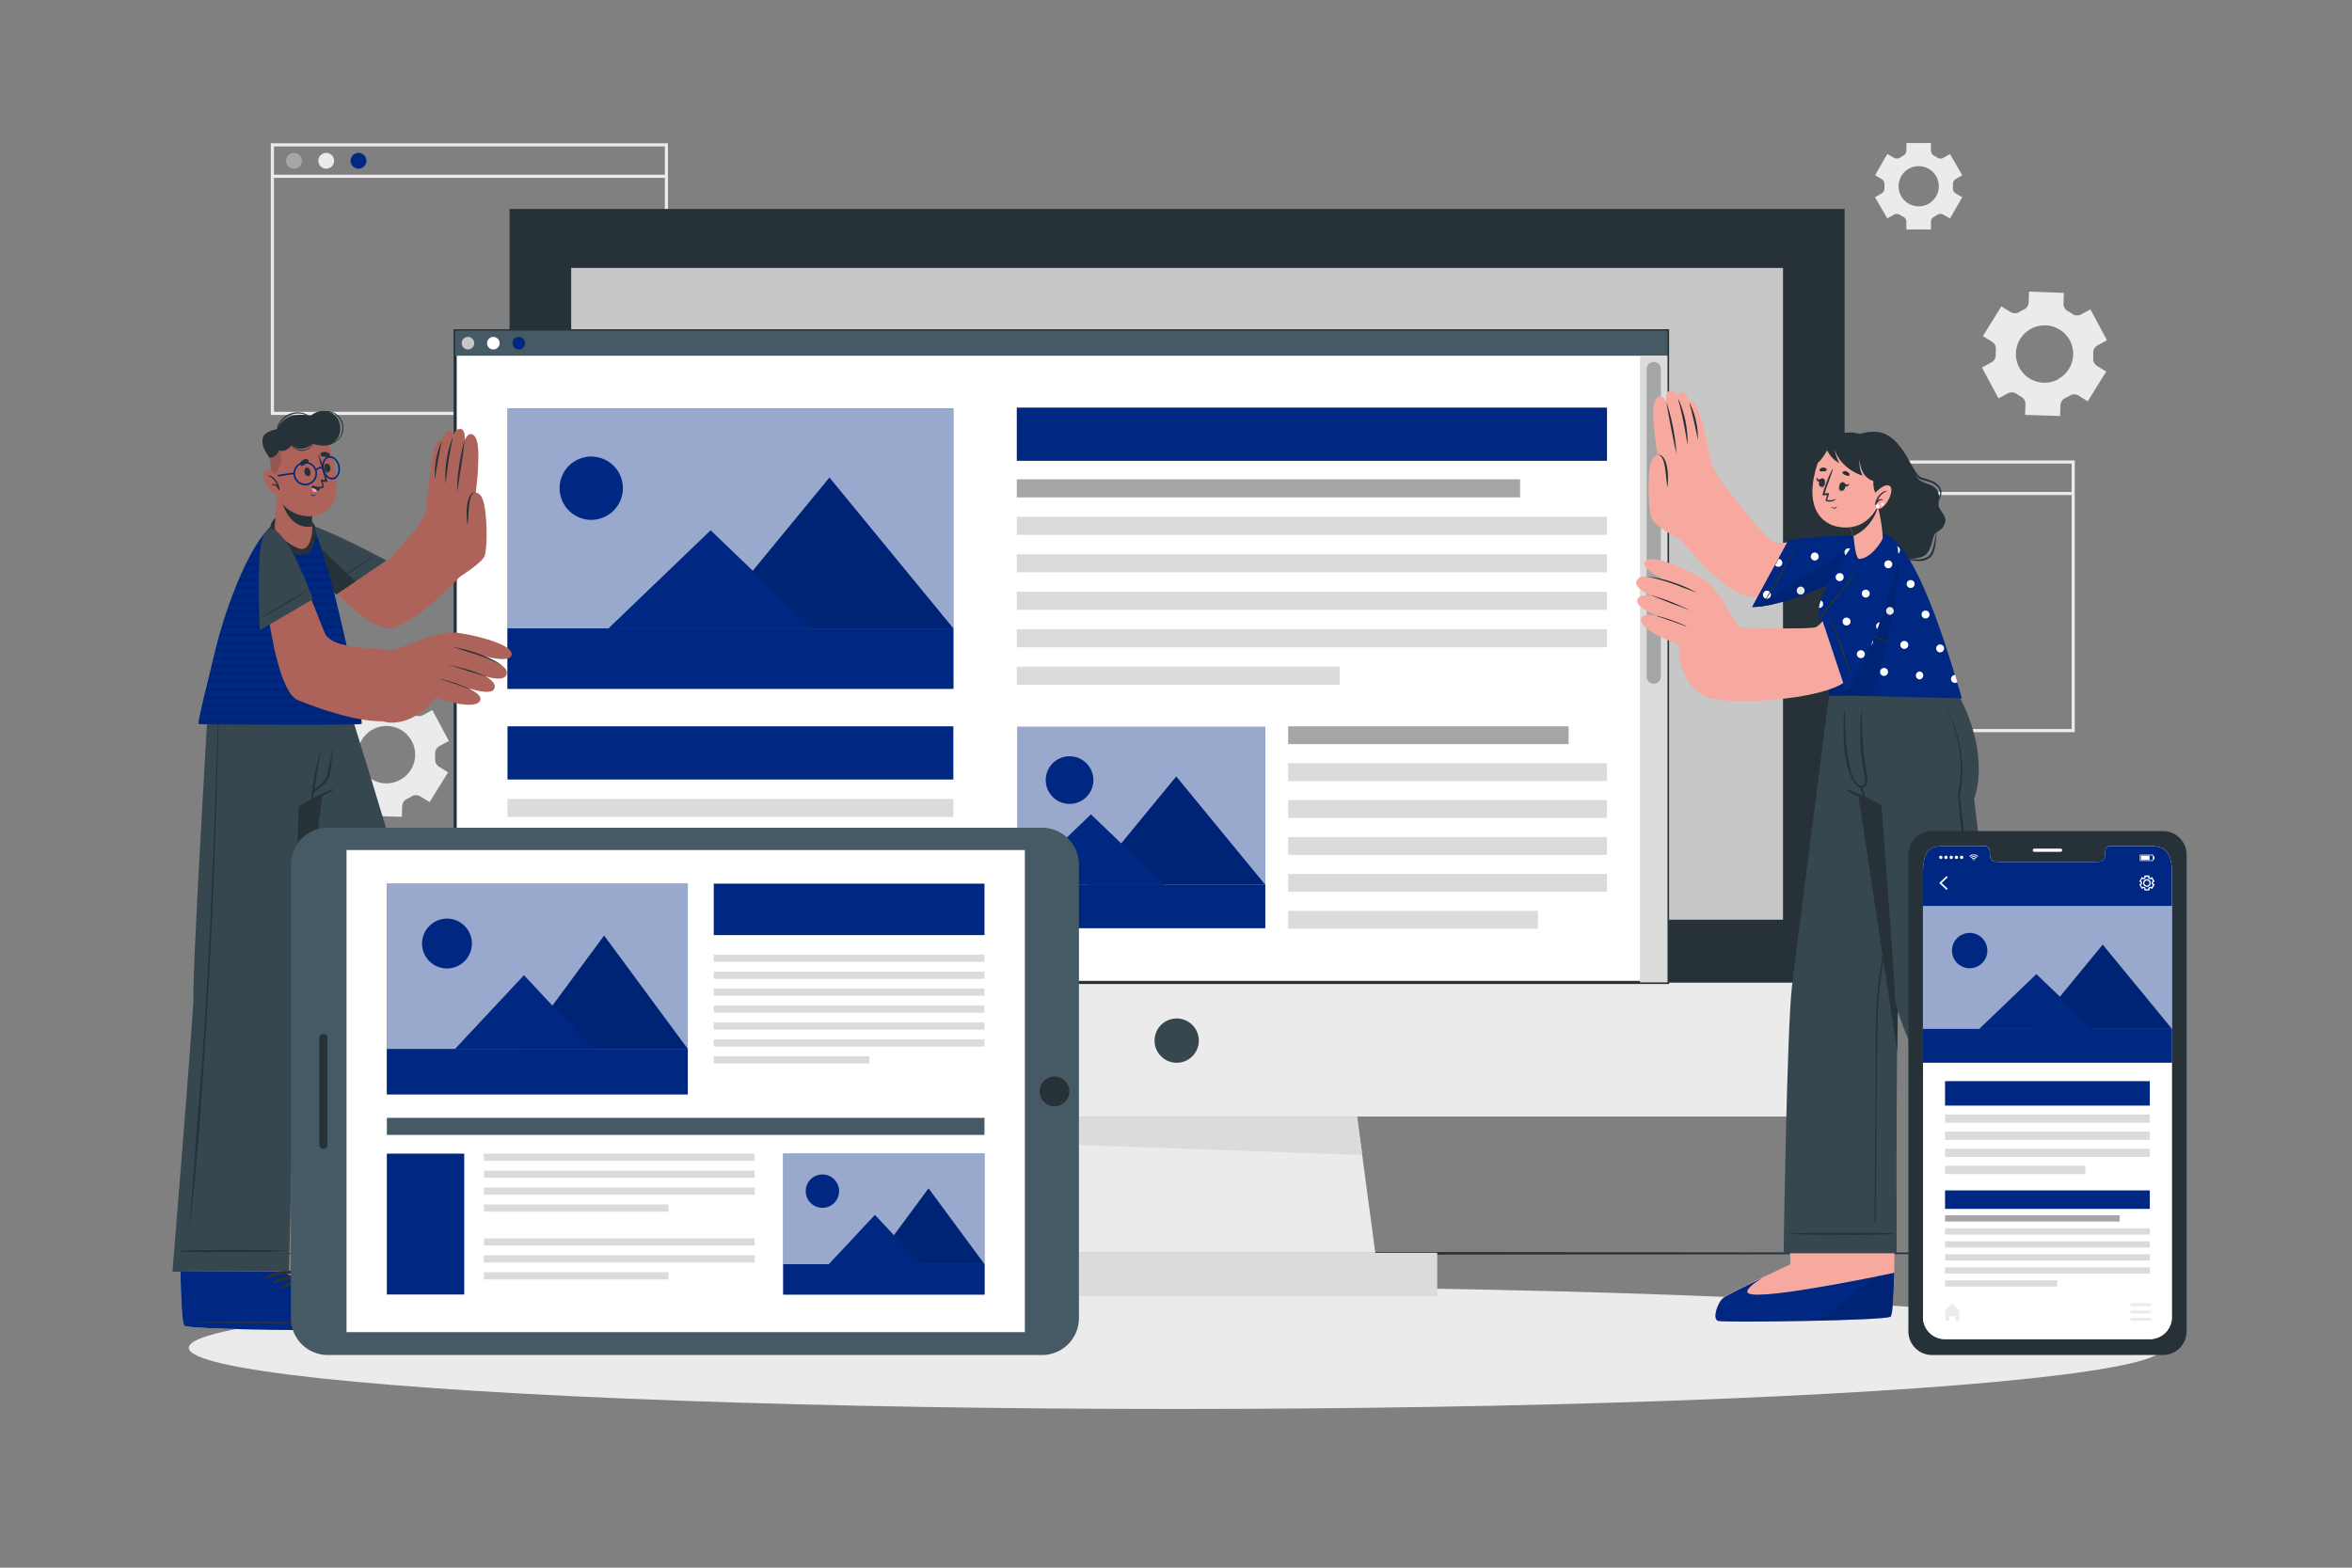 <svg xmlns="http://www.w3.org/2000/svg" viewBox="0 0 750 500"><rect x="0" y="0" width="750" height="500" fill="#808080" stroke="none"/><g id="freepik--background-complete--inject-119"><path d="M213,132.34H86.36V45.7H213Zm-125.64-1H212V46.7H87.36Z" style="fill:#ebebeb"></path><path d="M96.26,51.28a2.52,2.52,0,1,1-2.52-2.52A2.52,2.52,0,0,1,96.26,51.28Z" style="fill:#a6a6a6"></path><path d="M106.55,51.28A2.52,2.52,0,1,1,104,48.76,2.52,2.52,0,0,1,106.55,51.28Z" style="fill:#ebebeb"></path><path d="M116.84,51.28a2.52,2.52,0,1,1-2.52-2.52A2.52,2.52,0,0,1,116.84,51.28Z" style="fill:#002882"></path><rect x="86.86" y="55.72" width="125.64" height="1" style="fill:#ebebeb"></rect><path d="M661.6,233.51H535V146.87H661.6Zm-125.63-1H660.6V147.87H536Z" style="fill:#ebebeb"></path><path d="M544.87,152.45a2.52,2.52,0,1,1-2.52-2.52A2.52,2.52,0,0,1,544.87,152.45Z" style="fill:#a6a6a6"></path><path d="M555.16,152.45a2.52,2.52,0,1,1-2.52-2.52A2.52,2.52,0,0,1,555.16,152.45Z" style="fill:#ebebeb"></path><path d="M565.45,152.45a2.52,2.52,0,1,1-2.52-2.52A2.52,2.52,0,0,1,565.45,152.45Z" style="fill:#002882"></path><rect x="535.47" y="156.89" width="125.64" height="1" style="fill:#ebebeb"></rect><path d="M665.73,128l5.89-9.49-2.91-1.8a2.66,2.66,0,0,1-1.23-2.49,13.37,13.37,0,0,0,0-1.67,2.66,2.66,0,0,1,1.39-2.41l3-1.62-5.28-9.84-3,1.61a2.62,2.62,0,0,1-2.77-.18c-.46-.32-.94-.61-1.42-.88a2.64,2.64,0,0,1-1.4-2.41l.11-3.41L647,93l-.1,3.43a2.66,2.66,0,0,1-1.56,2.31l-.73.37-.72.41a2.68,2.68,0,0,1-2.77,0l-2.93-1.82-5.88,9.49,2.91,1.81a2.66,2.66,0,0,1,1.23,2.5,15.35,15.35,0,0,0-.06,1.66A2.65,2.65,0,0,1,635,115.6l-3,1.62,5.28,9.84,3-1.61a2.64,2.64,0,0,1,2.77.17c.46.32.93.61,1.41.88a2.65,2.65,0,0,1,1.41,2.41l-.11,3.42,11.16.35.11-3.43a2.66,2.66,0,0,1,1.55-2.3l.74-.37c.25-.13.48-.27.72-.41a2.65,2.65,0,0,1,2.78,0Zm-9.45-7A9.15,9.15,0,1,1,660,108.52,9.15,9.15,0,0,1,656.28,120.91Z" style="fill:#ebebeb"></path><path d="M137,255.81l5.89-9.49-2.91-1.8a2.68,2.68,0,0,1-1.23-2.5,13.25,13.25,0,0,0,0-1.67,2.68,2.68,0,0,1,1.39-2.41l3-1.61-5.28-9.85-3,1.62a2.66,2.66,0,0,1-2.77-.18c-.46-.32-.94-.61-1.42-.88a2.62,2.62,0,0,1-1.4-2.41l.1-3.42-11.16-.34-.1,3.43a2.67,2.67,0,0,1-1.56,2.31c-.24.11-.49.24-.73.37l-.72.4a2.63,2.63,0,0,1-2.77,0l-2.93-1.81-5.88,9.49,2.91,1.81a2.68,2.68,0,0,1,1.23,2.5,15.26,15.26,0,0,0-.06,1.66,2.67,2.67,0,0,1-1.38,2.41l-3,1.61,5.28,9.85,3-1.62a2.66,2.66,0,0,1,2.77.18c.46.32.93.61,1.41.88a2.64,2.64,0,0,1,1.41,2.4l-.11,3.43,11.16.35.11-3.43a2.65,2.65,0,0,1,1.55-2.3l.74-.38.72-.4a2.65,2.65,0,0,1,2.78,0Zm-9.45-7.05a9.15,9.15,0,1,1,3.75-12.38A9.14,9.14,0,0,1,127.54,248.76Z" style="fill:#ebebeb"></path><path d="M625.72,55.9l-3.91-6.78-2.07,1.2a1.87,1.87,0,0,1-2-.06,10.23,10.23,0,0,0-1-.59,1.85,1.85,0,0,1-1-1.65v-2.4h-7.83V48a1.85,1.85,0,0,1-1,1.65,9.19,9.19,0,0,0-1,.59,1.87,1.87,0,0,1-2,.06l-2.08-1.2-3.91,6.78L600,57.1a1.87,1.87,0,0,1,.91,1.73c0,.19,0,.38,0,.57s0,.39,0,.58A1.87,1.87,0,0,1,600,61.7l-2.09,1.2,3.91,6.78,2.08-1.2a1.85,1.85,0,0,1,2,.07,11.41,11.41,0,0,0,1,.58,1.86,1.86,0,0,1,1,1.66v2.39h7.83V70.79a1.86,1.86,0,0,1,1-1.66,9.12,9.12,0,0,0,1-.58,1.85,1.85,0,0,1,2-.07l2.08,1.2,3.91-6.78-2.08-1.2a1.84,1.84,0,0,1-.9-1.72c0-.19,0-.38,0-.58s0-.38,0-.57a1.85,1.85,0,0,1,.91-1.73Zm-7.48,3.5a6.41,6.41,0,1,1-6.4-6.41A6.4,6.4,0,0,1,618.24,59.4Z" style="fill:#ebebeb"></path></g><g id="freepik--Shadow--inject-119"><ellipse cx="375" cy="429.86" rx="314.79" ry="19.52" style="fill:#ebebeb"></ellipse></g><g id="freepik--Floor--inject-119"><polygon points="50.72 399.74 131.79 399.5 212.86 399.41 375 399.24 537.14 399.41 618.21 399.5 699.28 399.74 618.21 399.99 537.14 400.07 375 400.24 212.86 400.07 131.79 399.98 50.72 399.74" style="fill:#263238"></polygon></g><g id="freepik--device-3--inject-119"><rect x="292.39" y="399.56" width="165.91" height="13.86" style="fill:#dbdbdb"></rect><polygon points="438.55 399.57 312.15 399.57 315.36 375.51 315.52 374.38 315.82 372.12 315.96 370.99 316.27 368.73 316.31 368.38 316.42 367.59 316.73 365.33 316.88 364.2 319.12 347.39 431.57 347.39 433.69 363.25 433.8 364.01 434.15 366.64 434.24 367.4 434.38 368.38 434.6 370.03 434.7 370.79 435.05 373.43 435.15 374.19 438.55 399.57" style="fill:#ebebeb"></polygon><polygon points="434.38 368.38 316.88 364.2 319.12 347.39 431.57 347.39 434.38 368.38" style="fill:#dbdbdb"></polygon><rect x="162.49" y="66.64" width="425.71" height="289.47" style="fill:#263238"></rect><rect x="162.49" y="313.41" width="425.71" height="42.7" style="fill:#ebebeb"></rect><path d="M382.28,331.89a7.06,7.06,0,1,1-7.06-7.05A7.06,7.06,0,0,1,382.28,331.89Z" style="fill:#37474f"></path><rect x="182.14" y="85.46" width="386.42" height="207.87" style="fill:#c7c7c7"></rect></g><g id="freepik--Screen--inject-119"><rect x="145.14" y="105.46" width="386.6" height="207.86" style="fill:#fff"></rect><path d="M532.24,313.83H144.64V105h387.6Zm-386.6-1h385.6V106H145.64Z" style="fill:#263238"></path><rect x="145.14" y="105.46" width="386.6" height="8" style="fill:#455a64"></rect><path d="M151.22,109.46a2,2,0,1,1-2-2A2,2,0,0,1,151.22,109.46Z" style="fill:#c7c7c7"></path><path d="M159.32,109.46a2,2,0,1,1-2-2A2,2,0,0,1,159.32,109.46Z" style="fill:#fff"></path><path d="M167.42,109.46a2,2,0,1,1-2-2A2,2,0,0,1,167.42,109.46Z" style="fill:#002882"></path><rect x="161.83" y="130.28" width="142.17" height="89.41" transform="translate(465.84 349.96) rotate(180)" style="fill:#002882"></rect><rect x="161.83" y="130.28" width="142.17" height="89.41" transform="translate(465.84 349.96) rotate(180)" style="fill:#fff;opacity:0.6"></rect><polygon points="224.94 200.42 304.01 200.42 264.48 152.3 224.94 200.42" style="fill:#002882"></polygon><polygon points="224.94 200.42 304.01 200.42 264.48 152.3 224.94 200.42" style="opacity:0.1"></polygon><polygon points="193.97 200.47 259.25 200.47 226.61 169.13 193.97 200.47" style="fill:#002882"></polygon><rect x="161.83" y="200.42" width="142.17" height="19.26" style="fill:#002882"></rect><circle cx="188.55" cy="155.69" r="10.1" transform="translate(-45.05 83.41) rotate(-22.35)" style="fill:#002882"></circle><rect x="324.45" y="231.82" width="79.02" height="64.2" transform="translate(727.91 527.85) rotate(180)" style="fill:#002882"></rect><rect x="324.45" y="231.82" width="79.02" height="64.2" transform="translate(727.91 527.85) rotate(180)" style="fill:#fff;opacity:0.6"></rect><polygon points="346.69 282.19 403.46 282.19 375.08 247.64 346.69 282.19" style="fill:#002882"></polygon><polygon points="346.69 282.19 403.46 282.19 375.08 247.64 346.69 282.19" style="opacity:0.1"></polygon><polygon points="324.45 282.23 371.32 282.23 347.88 259.73 324.45 282.23" style="fill:#002882"></polygon><rect x="324.45" y="282.19" width="79.02" height="13.83" style="fill:#002882"></rect><circle cx="341.06" cy="248.8" r="7.6" style="fill:#002882"></circle><rect x="324.23" y="152.87" width="160.5" height="5.77" style="fill:#a6a6a6"></rect><rect x="324.23" y="164.82" width="188.21" height="5.77" style="fill:#dbdbdb"></rect><rect x="324.23" y="176.77" width="188.21" height="5.77" style="fill:#dbdbdb"></rect><rect x="324.23" y="188.73" width="188.21" height="5.77" style="fill:#dbdbdb"></rect><rect x="324.23" y="200.68" width="188.21" height="5.77" style="fill:#dbdbdb"></rect><rect x="324.23" y="212.63" width="102.99" height="5.77" style="fill:#dbdbdb"></rect><rect x="410.76" y="231.65" width="89.43" height="5.69" style="fill:#a6a6a6"></rect><rect x="410.76" y="243.42" width="101.68" height="5.69" style="fill:#dbdbdb"></rect><rect x="410.76" y="255.2" width="101.68" height="5.69" style="fill:#dbdbdb"></rect><rect x="410.76" y="266.97" width="101.68" height="5.69" style="fill:#dbdbdb"></rect><rect x="410.76" y="278.74" width="101.68" height="5.69" style="fill:#dbdbdb"></rect><rect x="410.76" y="290.51" width="79.63" height="5.69" style="fill:#dbdbdb"></rect><rect x="324.23" y="130" width="188.21" height="16.97" style="fill:#002882"></rect><rect x="161.83" y="231.65" width="142.17" height="16.97" style="fill:#002882"></rect><rect x="161.83" y="254.8" width="142.17" height="5.74" style="fill:#dbdbdb"></rect><rect x="161.83" y="266.69" width="142.17" height="5.74" style="fill:#dbdbdb"></rect><rect x="161.83" y="278.57" width="142.17" height="5.74" style="fill:#dbdbdb"></rect><rect x="161.83" y="290.46" width="97.41" height="5.74" style="fill:#dbdbdb"></rect><rect x="522.96" y="113.46" width="8.78" height="199.87" style="fill:#dbdbdb"></rect><path d="M527.34,218.06h0a2.27,2.27,0,0,1-2.27-2.27V117.71a2.27,2.27,0,0,1,2.27-2.27h0a2.27,2.27,0,0,1,2.27,2.27v98.08A2.27,2.27,0,0,1,527.34,218.06Z" style="fill:#a6a6a6"></path></g><g id="freepik--character-2--inject-119"><path d="M547.84,421.3c1.79.58,53-.08,55-1.35.75-.47,1.08-7.94,1.23-17v-.29c0-1.86.06-3.78.06-5.72,0-.27,0-.54,0-.81.07-13-.14-26.59-.14-26.59l-34.28.35,1,26.34,0,1,.2,5.45,0,.56s-19.5,9-21.48,10.65S546,420.73,547.84,421.3Z" style="fill:#f7a9a0"></path><path d="M563.24,406.81q.19-.06.21-.12Z" style="fill:#002882"></path><path d="M547.84,421.3c1.79.58,53-.08,55-1.35.65-.42,1-6.37,1.17-14-9.39,2-45.79,9.33-46.78,6.21-.4-1.22,2.72-3.34,4.68-4.53-5.37,2.57-11.33,5.5-12.38,6.36C547.56,415.56,546,420.73,547.84,421.3Z" style="fill:#002882"></path><path d="M580,421.22c11.54-.27,21.94-.71,22.8-1.27.65-.42,1-6.37,1.17-14-1.33.28-3.21.67-5.46,1.12Z" style="opacity:0.1"></path><path d="M614.51,221.92s-7.69,86.61-9,93.22c-.29,1.5-.47,9.69-.58,20.21-.27,23-.11,64.37-.11,64.37H568.74s1.07-71.75,2.67-85,11.82-92.85,11.82-92.85Z" style="fill:#37474f"></path><path d="M570.37,393.42c5.64-.12,4-.16,9.66-.22,2.76,0,20.89-.18,23.47.25a.06.06,0,0,1,0,.11c-2.58.43-20.71.27-23.47.24-5.64-.05-4-.1-9.66-.21A.09.09,0,0,1,570.37,393.42Z" style="fill:#263238"></path><path d="M598,352.41l.12-15.72c0-5.08,0-10.16.27-15.23.49-10.27,2.57-20.36,4.05-30.51s2.72-20.35,3.84-30.55c1.26-11.45,2.37-22.91,3.54-34.37,0-.08.13-.07.12,0-1.7,20.46-3.6,40.9-6.43,61.24q-1.05,7.58-2.31,15.14c-.84,5.1-1.68,10.2-2.08,15.35s-.46,10.12-.51,15.18q-.08,7.85-.16,15.71c-.11,11.63-.22,29.53-.34,41.17a.17.17,0,0,1-.34,0C597.84,379.43,597.92,362.78,598,352.41Z" style="fill:#263238"></path><path d="M622.13,221.92s-15.31,86.61-16.57,93.22c-.29,1.5-.47,9.69-.58,20.21v0L587.75,221.92Z" style="fill:#263238"></path><path d="M633.28,424.21c1.86-.29,47.29-24,48.45-26,.45-.76-2.62-7.58-6.57-15.71l-.13-.26c-.81-1.68-17-29-17-29l-27.94,16.4,15.49,27.62.27.49s-13.32,16.87-14.36,19.21S631.41,424.52,633.28,424.21Z" style="fill:#f7a9a0"></path><path d="M633.28,424.21c1.87-.29,47.29-24,48.45-26,.38-.64-1.8-5.71-4.91-12.24-6.51,4.93-38,28.54-40.25,26.08-.48-.52-.12-1.74.52-3.06a89.33,89.33,0,0,0-5.64,7.94C630.43,419.22,631.42,424.51,633.28,424.21Z" style="fill:#002882"></path><path d="M641.53,396.19l33.11-20.46s-38.3-54.8-38.48-59.67c-.28-7.24-3.75-37.11-6.66-61.29,0,0,5.53-13.1-4.82-32.88H583.2s2.78,18.82,7.54,30.76a54.63,54.63,0,0,1,9.22,4.21s4.13,53.92,4.29,60.65C604.55,330.81,641.53,396.19,641.53,396.19Z" style="fill:#37474f"></path><path d="M639.5,388.55c4.78-3,3.37-2.2,8.18-5.15,2.35-1.44,17.83-10.88,20.26-11.84a.06.06,0,0,1,.06.1c-2,1.69-17.63,10.86-20,12.26-4.87,2.85-3.5,2-8.4,4.77A.08.08,0,0,1,639.5,388.55Z" style="fill:#263238"></path><path d="M589.17,251.83a68.25,68.25,0,0,1,10.79,5,.12.12,0,0,1-.1.22c-3.63-1.56-7.34-3.06-10.89-4.82A.24.24,0,0,1,589.17,251.83Z" style="fill:#263238"></path><path d="M594.25,245.82c-.36-2.17-.65-4.34-.84-6.53a59.71,59.71,0,0,1,.14-12.25.11.11,0,0,1,.21,0,112.4,112.4,0,0,0,1,16.91c.41,2.7,1.77,6.75-1,7.16s-4.72-6.37-5.07-8.22a61.91,61.91,0,0,1-.61-16c0-.12.23-.15.23,0,0,4.32.25,8.12.61,12.16.17,1.87,1.68,12.22,4.92,11.47.55-.13.83-.66.91-1.48a13.3,13.3,0,0,0-.43-3.18" style="fill:#263238"></path><path d="M593.69,250.76a18,18,0,0,1,.73,2.14,4.71,4.71,0,0,1,.3,1.77c0,.11-.16.12-.22.05a6.63,6.63,0,0,1-.76-1.72c-.24-.66-.51-1.32-.73-2A.36.36,0,0,1,593.69,250.76Z" style="fill:#263238"></path><path d="M619.81,224.5a38.15,38.15,0,0,1,3.27,6.78,42.49,42.49,0,0,1,2,7.26c.27,1.24.38,2.49.54,3.75a36.53,36.53,0,0,1,.14,3.78,40.59,40.59,0,0,1-.78,7.53v-.1q1.68,15.66,3.23,31.33t3.1,31.34l.09,1,.05.49c0,.16,0,.35.08.41.19.47.56,1.1.86,1.65.65,1.13,1.33,2.25,2,3.37l4.15,6.69,8.4,13.32,16.87,26.61c-5.85-8.72-11.7-17.44-17.43-26.25-2.87-4.4-5.75-8.79-8.56-13.22l-4.19-6.68c-.69-1.12-1.37-2.24-2-3.39a16.27,16.27,0,0,1-1-1.83,1.83,1.83,0,0,1-.1-.54l0-.49-.1-1q-1.62-15.68-3.09-31.37t-3-31.38v-.1a39.05,39.05,0,0,0,.87-7.4c.08-1.25,0-2.49-.07-3.74s-.21-2.48-.44-3.71a41.39,41.39,0,0,0-1.83-7.27A38.55,38.55,0,0,0,619.81,224.5Z" style="fill:#263238"></path><path d="M591.06,139.22c-1,.23-5.26.21-7.67,4.39-2.27,4-2,15.18-2.27,17.66s-3.44,3.2-3.87,6.1c-.38,2.49,1.48,3.18,1.86,4.94.3,1.36-.86,3.58.62,5.47,1.35,1.72,3.32,1.11,4.6,1.55s2.34,3.17,4.67,3.68,4.09-1.77,5.28-1.89,3,3.38,6.86,2.63,4.61-4.17,6.14-5,5.69-.16,7.3-2.37,1.64-4.92,2.35-6,2.47-1.12,3.25-3.51-1.51-3.61-2-5.55c-.36-1.36.72-2.76-.37-4.77-1.51-2.76-5-1.75-6.67-4.57-1.32-2.21-4.64-12.11-11-13.92C595.64,136.81,591.06,139.22,591.06,139.22Z" style="fill:#263238"></path><path d="M581.17,160.68a3.45,3.45,0,0,1-.89,1.41l-1.14,1.24a10.47,10.47,0,0,0-2,2.61,3.37,3.37,0,0,0,0,3,4.91,4.91,0,0,0,1,1.25,6,6,0,0,1,1.13,1.37,2.94,2.94,0,0,1,0,1.85c-.12.56-.26,1.09-.36,1.63a4,4,0,0,0,.45,3,2.27,2.27,0,0,0,1.18.93,4.16,4.16,0,0,0,1.58.16c.55,0,1.11-.1,1.67-.15a2.85,2.85,0,0,1,1.66.18,3.14,3.14,0,0,0-1.64,0c-.54.1-1.09.23-1.66.3a4.46,4.46,0,0,1-1.74-.08,2.78,2.78,0,0,1-1.46-1,4.31,4.31,0,0,1-.61-3.41c.09-.57.23-1.12.33-1.65a2.29,2.29,0,0,0,0-1.45c-.44-.85-1.53-1.53-2-2.64a3.78,3.78,0,0,1,.12-3.48,10.7,10.7,0,0,1,2.2-2.61l1.24-1.13A3.75,3.75,0,0,0,581.17,160.68Z" style="fill:#263238"></path><path d="M606.37,143.15a47.19,47.19,0,0,1,3.15,5.12c.52.85,1,1.72,1.58,2.52a6.66,6.66,0,0,0,.93,1.09,1.07,1.07,0,0,0,.26.19.92.92,0,0,0,.28.15c.23.09.46.16.69.23a27.87,27.87,0,0,1,2.88,1,5.15,5.15,0,0,1,2.44,1.94,3.31,3.31,0,0,1,.48,1.53,4.08,4.08,0,0,1-.29,1.53,6.64,6.64,0,0,0-.62,2.9,6.21,6.21,0,0,1,.32-3,3.9,3.9,0,0,0,.19-1.42,2.89,2.89,0,0,0-.5-1.28,5,5,0,0,0-2.25-1.68c-.9-.37-1.86-.59-2.84-.89-.24-.08-.48-.16-.73-.26a2.23,2.23,0,0,1-.71-.46,7.47,7.47,0,0,1-1-1.21,25.64,25.64,0,0,1-1.54-2.62l-1.34-2.7A26.8,26.8,0,0,0,606.37,143.15Z" style="fill:#263238"></path><path d="M617.81,169.6a5.35,5.35,0,0,0-.42,2.07c-.07.71-.14,1.43-.25,2.15a10.12,10.12,0,0,1-.52,2.14,4.7,4.7,0,0,1-1.22,1.92,6,6,0,0,1-4.31,1c-.73,0-1.44-.14-2.15-.18a4.39,4.39,0,0,0-2.09.25,4.14,4.14,0,0,1,2.09-.56c.73,0,1.45,0,2.16,0a6.1,6.1,0,0,0,3.88-1,4.35,4.35,0,0,0,1.08-1.66,13,13,0,0,0,.6-2c.16-.69.29-1.4.42-2.11.08-.35.16-.7.26-1.05A2.05,2.05,0,0,1,617.81,169.6Z" style="fill:#263238"></path><path d="M594.57,179.79c-6.15,3.29-28.5,12.6-37.12,10.44-6.19-1.55-13.72-8.58-22.41-19.13-3-3.66,10.56-21.55,13.77-17.59,3,3.64,13.72,17.83,16.66,19.41,2.2,1.18,14.37-2.08,28.45-1.32C601.64,172,602.83,175.36,594.57,179.79Z" style="fill:#f7a9a0"></path><path d="M558.74,193.58l11.61-21.34A213.44,213.44,0,0,1,594,170.72c11.28,0,13.82,3.3,1.35,9.85S567.18,193.66,558.74,193.58Z" style="fill:#002882"></path><path d="M558.74,193.58l11.61-21.34A213.44,213.44,0,0,1,594,170.72c11.28,0,13.82,3.3,1.35,9.85S567.18,193.66,558.74,193.58Z" style="fill:#002882"></path><path d="M602,173.42a1.27,1.27,0,0,1-2,1.58,1.28,1.28,0,0,1,.2-1.78A1.26,1.26,0,0,1,602,173.42Zm-17,12a1.34,1.34,0,0,0-.32.39l1.38-.63A1.17,1.17,0,0,0,584.93,185.41Zm-7.1-8.89a1.26,1.26,0,1,0,1.78.2A1.26,1.26,0,0,0,577.83,176.52Zm10.75-1.32a1.27,1.27,0,1,0,1.78.2A1.28,1.28,0,0,0,588.58,175.2Zm-26,13.5a1.27,1.27,0,1,0,1.78.2A1.27,1.27,0,0,0,562.59,188.7Zm10.75-1.31a1.26,1.26,0,1,0,1.78.2A1.27,1.27,0,0,0,573.34,187.39Zm-6.25-9.15-1.09,2,0,.05a1.27,1.27,0,1,0,2-1.58A1.25,1.25,0,0,0,567.09,178.24Z" style="fill:#fff"></path><path d="M572.93,173.81c-1.45,3-3,6-4.65,8.94q-1.24,2.2-2.55,4.38c-.89,1.47-1.87,2.89-2.79,4.34-.05.07-.15,0-.11-.08,1.72-2.91,3.34-5.89,5-8.83l5-8.81C572.86,173.7,573,173.75,572.93,173.81Z" style="fill:#263238"></path><path d="M558.74,193.58c8.44.09,24.11-6.46,36.58-13,7.15-3.75,9.37-6.43,7.82-8l-11.67,1.77Z" style="opacity:0.1"></path><path d="M536.31,172.45c-1.95-.95-8.79-5-9.57-6.93-1-2.52-1.3-10.45-.81-15.12s1.89-5.46,3.49-5.22.88,10.09.88,10.09-2.39-13.49-2.65-16.85-1.39-11.14,1.45-12c1.29-.36,2.31,1.85,2.31,1.85s-.59-3.29,1-3.63c1.87-.39,2.59,2.25,2.59,2.25s-.19-2,1.28-1.92c3.29.24,3.6,12.86,3.6,12.86s-3.64-10-.93-10.05c3.75,0,6.09,19.65,7.49,21.86s3,4.92,3,4.92Z" style="fill:#f7a9a0"></path><path d="M528.59,145.17a1.46,1.46,0,0,1,1.21.57,4.13,4.13,0,0,1,.62,1.22,15.66,15.66,0,0,1,.59,2.77c.27,1.89.4,3.81.69,5.74a22.84,22.84,0,0,0,0-5.84,10.84,10.84,0,0,0-.77-2.86,3.57,3.57,0,0,0-.87-1.25A1.49,1.49,0,0,0,528.59,145.17Z" style="fill:#263238"></path><path d="M531.41,128.31c.19,1.38.43,2.74.68,4.11s.51,2.73.77,4.09l.82,4.07c.28,1.36.55,2.72.81,4.09a30.56,30.56,0,0,0-.31-4.17c-.16-1.39-.41-2.76-.67-4.12s-.57-2.72-.93-4.07S531.87,129.62,531.41,128.31Z" style="fill:#263238"></path><path d="M538.09,141.85A26,26,0,0,0,538,138a37.22,37.22,0,0,0-.56-3.79,32.29,32.29,0,0,0-1-3.72,25.37,25.37,0,0,0-1.39-3.57c.29,1.25.63,2.47.91,3.71s.56,2.47.8,3.71.48,2.48.71,3.73S537.88,140.58,538.09,141.85Z" style="fill:#263238"></path><path d="M541.42,140.25a23.57,23.57,0,0,0-.65-6.15,23.08,23.08,0,0,0-2.1-5.81c.49,2,1,4,1.46,6S541,138.23,541.42,140.25Z" style="fill:#263238"></path><path d="M625.59,222.73l-34-.81h-8.4l.24-18.32a.83.83,0,0,1,0-.27v-.58a18.22,18.22,0,0,1-2-3,11.4,11.4,0,0,1-1.47-5.83l0-.36c0-.25.1-.54.17-.86,0-.16.09-.34.15-.52l.12-.36c0-.1.07-.21.11-.3,2.28-6.26,10.58-18.36,11.35-19.09,3.46-3.31,7.76-4.33,12.52.12,8,7.44,16,32.69,19.44,44.28.08.25.16.51.23.75C625.07,220.75,625.59,222.73,625.59,222.73Z" style="fill:#002882"></path><path d="M584.84,202.2a1.27,1.27,0,0,0-1.38,1.1v0a.83.83,0,0,0,0,.27,1.23,1.23,0,0,0,1.12,1.11,1.27,1.27,0,0,0,1.39-1.12A1.28,1.28,0,0,0,584.84,202.2Zm11.32,1.12a1.27,1.27,0,1,0,1.13,1.38A1.26,1.26,0,0,0,596.16,203.32Zm11.31,1.12a1.27,1.27,0,1,0-.24,2.52,1.27,1.27,0,0,0,.24-2.52Zm11.33,1.12a1.25,1.25,0,0,0-1.39,1.13,1.26,1.26,0,1,0,2.51.24A1.24,1.24,0,0,0,618.8,205.56Zm-29.21,6.38a1.26,1.26,0,1,0,1.14,1.38A1.26,1.26,0,0,0,589.59,211.94Zm11.32,1.11a1.27,1.27,0,1,0,1.13,1.38A1.26,1.26,0,0,0,600.91,213.05Zm11.32,1.12a1.27,1.27,0,0,0-.25,2.52,1.27,1.27,0,0,0,.25-2.52Zm11.69,2.65c-.14-.48-.29-1-.45-1.53a1.26,1.26,0,0,0-.17,2.52,1.31,1.31,0,0,0,.85-.24C624.08,217.33,624,217.07,623.92,216.82Zm-37.16-34a1.27,1.27,0,1,0,1.13,1.38A1.26,1.26,0,0,0,586.76,182.78Zm11.31,1.12a1.27,1.27,0,1,0,1.14,1.38A1.27,1.27,0,0,0,598.07,183.9ZM609.39,185a1.27,1.27,0,1,0,1.14,1.38A1.27,1.27,0,0,0,609.39,185Zm-28.78,6.49h0c0,.1-.07.2-.1.3l-.12.36c-.06.18-.11.36-.15.52-.07.32-.14.61-.17.86l0,.36a1.23,1.23,0,0,0,1.29-1.12A1.29,1.29,0,0,0,580.61,191.51Zm10.9,1a1.26,1.26,0,1,0,1.14,1.38A1.26,1.26,0,0,0,591.51,192.52Zm11.31,1.11h-.17a1.25,1.25,0,0,0-1.21,1.13,1.27,1.27,0,0,0,.46,1.09,1.2,1.2,0,0,0,.68.29,1.27,1.27,0,0,0,.24-2.52Zm11.33,1.12a1.27,1.27,0,1,0,1.13,1.39A1.27,1.27,0,0,0,614.15,194.75ZM593.42,173.1a1.26,1.26,0,1,0,1.14,1.39A1.28,1.28,0,0,0,593.42,173.1Zm11.32,1.12a1.26,1.26,0,0,0-.91,2.24,1.21,1.21,0,0,0,.67.27,1.26,1.26,0,1,0,.24-2.51Z" style="fill:#fff"></path><path d="M590.71,200.76a44.93,44.93,0,0,1,6.36,1.73c1,.38,2,.8,3,1.25.49.22,1,.42,1.5.63a7.18,7.18,0,0,0,1.64.48,0,0,0,0,1,0,.08,10.9,10.9,0,0,1-1.61-.2,11.2,11.2,0,0,1-1.5-.44c-1-.37-2.07-.8-3.11-1.18-2.1-.78-4.19-1.55-6.34-2.17C590.57,200.91,590.61,200.74,590.71,200.76Z" style="fill:#263238"></path><path d="M585.13,202.14a49.26,49.26,0,0,1,5.43.29c.9.11,1.79.26,2.68.44l1.27.28c.47.11.92.28,1.38.38.05,0,0,.09,0,.08-.44-.09-.9-.1-1.34-.15l-1.35-.18-2.69-.34c-1.8-.24-3.59-.47-5.39-.65C585,202.28,585,202.14,585.13,202.14Z" style="fill:#263238"></path><path d="M596.94,221.92H583.23l.24-18.32a.83.83,0,0,1,0-.27v-.58a18.22,18.22,0,0,1-2-3c7-10,17.74-24.17,22.33-23.28.24,0,.53.08.67.27C608,181.57,599.45,216.23,596.94,221.92Z" style="opacity:0.1"></path><path d="M600.38,171.57c-.13.85-3.68,6.57-7.5,6.69-1.25,0-1.76-6.75-1.76-6.75L591,171l-2.13-6.9,7.83-5.94,1.14-.8s.46,1.93,1,4.33c0,.11.05.22.08.34s.07.26.09.39c.09.36.18.73.26,1.09s.12.55.17.85.11.58.17.87A46.48,46.48,0,0,1,600.38,171.57Z" style="fill:#f7a9a0"></path><path d="M598.81,161.71A14.47,14.47,0,0,1,591,171l-2.13-6.9,7.83-5.94,1.14-.8S598.27,159.31,598.81,161.71Z" style="fill:#263238"></path><path d="M578.43,152.14c-2.43,12.43,4.74,15.29,7.42,15.82,2.43.47,10.78,1.77,14.48-10.34s-1.3-17.18-6.81-18.56S580.86,139.71,578.43,152.14Z" style="fill:#f7a9a0"></path><path d="M580.6,150.34a8.63,8.63,0,0,0,.88,0,1.43,1.43,0,0,0,.88-.21.44.44,0,0,0,.09-.54,1.1,1.1,0,0,0-1-.44,1.61,1.61,0,0,0-1.11.39A.48.48,0,0,0,580.6,150.34Z" style="fill:#263238"></path><path d="M589.17,151.79a8.18,8.18,0,0,1-.82-.32,1.4,1.4,0,0,1-.76-.49.44.44,0,0,1,.09-.54,1.11,1.11,0,0,1,1.13-.07,1.69,1.69,0,0,1,.92.74A.48.48,0,0,1,589.17,151.79Z" style="fill:#263238"></path><path d="M586.66,154.51s.06.06.05.09c-.19.84-.27,1.84.44,2.27a0,0,0,0,1,0,0C586.22,156.6,586.34,155.28,586.66,154.51Z" style="fill:#263238"></path><path d="M587.59,153.78c1.38.16.95,2.91-.33,2.76S586.43,153.64,587.59,153.78Z" style="fill:#263238"></path><path d="M588.11,154c.21.19.4.5.69.58s.63-.17.89-.41c0,0,0,0,0,0-.07.53-.36,1-.94,1s-.82-.54-.87-1.09C587.91,154.06,588,153.93,588.11,154Z" style="fill:#263238"></path><path d="M582,153.59s-.07,0-.08.07c-.1.85-.36,1.82-1.17,2,0,0,0,0,0,0C581.66,155.7,582,154.42,582,153.59Z" style="fill:#263238"></path><path d="M581.32,152.59c-1.36-.31-1.87,2.42-.62,2.71S582.46,152.85,581.32,152.59Z" style="fill:#263238"></path><path d="M580.72,152.66c-.25.1-.51.33-.77.29s-.47-.37-.61-.69c0,0,0,0-.05,0-.11.52,0,1.1.44,1.29s.87-.2,1.09-.7C580.86,152.78,580.81,152.62,580.72,152.66Z" style="fill:#263238"></path><path d="M585.66,161.52c-.23.18-.46.43-.78.43a2.38,2.38,0,0,1-.89-.32s-.06,0,0,0a1.17,1.17,0,0,0,1,.58.89.89,0,0,0,.76-.68S585.69,161.5,585.66,161.52Z" style="fill:#263238"></path><path d="M582.62,157.85s-.39,1.24-.49,1.84c0,.05.13.11.34.15h0a2.89,2.89,0,0,0,2.94-.6c.06-.05,0-.13-.07-.1a4.36,4.36,0,0,1-2.73.31c0-.18.74-2.1.65-2.13a5.39,5.39,0,0,0-1.42.08c.74-2.61,1.89-5.08,2.59-7.68,0-.1-.11-.15-.15-.07a43.76,43.76,0,0,0-3.14,8.16C581.06,158.15,582.37,157.91,582.62,157.85Z" style="fill:#263238"></path><path d="M599.12,157.86c-2-.2-1.74-4.48-1.74-4.48s-4.07-.71-4.37-6.81a9.13,9.13,0,0,0,.94,5.16s-7-2-9-8.58a16.07,16.07,0,0,0,1.6,4.56,8.5,8.5,0,0,1-3.89-4.08s-1.88,3.24-3,4c0,0,2.53-12.51,13.93-9.1,0,0,7.19,1.79,8.78,8S599.12,157.86,599.12,157.86Z" style="fill:#263238"></path><path d="M599.46,162.2a2.24,2.24,0,0,1-.6.09,2.05,2.05,0,0,1-1.29-.36,1.77,1.77,0,0,1-.44-.42,2.32,2.32,0,0,1-.4-.76l1-3.29s3.18-3.63,4.85-2.46S601.64,161.65,599.46,162.2Z" style="fill:#f7a9a0"></path><path d="M601.83,156.55a0,0,0,0,1,0,.06,5.37,5.37,0,0,0-3.14,3.07,1.19,1.19,0,0,1,1.8-.14s0,.09,0,.08a1.3,1.3,0,0,0-1.49.3,6.22,6.22,0,0,0-.82,1.09c-.08.13-.31,0-.25-.11l0,0C598.06,159,599.8,156.52,601.83,156.55Z" style="fill:#263238"></path><path d="M599.34,161.65a.58.58,0,0,1-.73.39.6.6,0,0,1-.39-.74.59.59,0,0,1,.74-.38A.58.58,0,0,1,599.34,161.65Z" style="fill:#fff"></path><path d="M600.64,160.9a.41.41,0,0,1-.79-.25.41.41,0,0,1,.52-.27A.42.42,0,0,1,600.64,160.9Z" style="fill:#fff"></path><path d="M603.44,183c-5.92,17.05-9.83,31.91-16.69,35.46-10.29,5.31-36,6.22-42.19,3.93-2.69-1,1.52-22.82,4.57-22.57,3.66.29,28.57,1.16,30.13.11,2.67-1.79,6.09-7.56,17.38-20.71C605.4,169,605.72,176.39,603.44,183Z" style="fill:#f7a9a0"></path><path d="M556.86,203.1s-3.11-4.19-6-9.12c-1.59-2.75-4.75-7.22-6.85-8.71-3.13-2.22-17.67-9.5-19.51-6-1.67,3.15,11.61,7.82,11.61,7.82s-13-5.89-14.29-1.72,14.4,7.45,14.4,7.45-13.48-5.76-14.15-1.25c-.51,3.41,13.55,7.18,13.55,7.18s-11.62-4.87-12.29-1.38c-.74,3.85,12,8.15,12,8.15-.21,9.14,4.54,16.16,10.6,17.32C547,223,556.86,203.1,556.86,203.1Z" style="fill:#f7a9a0"></path><path d="M540.77,188.84c-1.51-.75-3-1.52-4.58-2.13s-3.15-1.17-4.76-1.64a28.37,28.37,0,0,0-6.44-1.2,62.3,62.3,0,0,1,11,3.27c1.55.61,3.14,1.15,4.7,1.76C540.78,188.91,540.8,188.85,540.77,188.84Z" style="fill:#263238"></path><path d="M538.66,194.52c-2-.88-3.87-1.81-5.87-2.6s-3.94-1.35-6-2c-.16-.05-.14,0,0,.1,2,.73,3.81,1.55,5.81,2.3s4,1.42,6,2.24C538.67,194.58,538.69,194.53,538.66,194.52Z" style="fill:#263238"></path><path d="M537.72,199.72a48,48,0,0,0-9.27-3.29c-.15,0-.11.09,0,.14,3.1,1,5.54,1.82,9.17,3.25C537.73,199.84,537.79,199.75,537.72,199.72Z" style="fill:#263238"></path><path d="M588.47,219.93l-7.68-23.05a212.76,212.76,0,0,1,15-18.31c7.72-8.22,11.84-7.86,8.12,5.73S594.29,213.81,588.47,219.93Z" style="fill:#002882"></path><path d="M603.29,179.48a1.26,1.26,0,1,1-1.66-.65A1.27,1.27,0,0,1,603.29,179.48Zm-10.41,28a1.27,1.27,0,1,0,1.66.65A1.27,1.27,0,0,0,592.88,207.49Zm-4.56-10.42a1.27,1.27,0,1,0,1.66.65A1.27,1.27,0,0,0,588.32,197.07ZM599,198.59a1.25,1.25,0,0,0-.65,1.65,1.28,1.28,0,0,0,.27.4c.27-.71.53-1.43.79-2.15A1,1,0,0,0,599,198.59Zm-4.56-10.42a1.26,1.26,0,1,0,1.67.65A1.26,1.26,0,0,0,594.48,188.17Z" style="fill:#fff"></path><path d="M590.64,183.25a11.91,11.91,0,0,1-1,1.94c-.12.21-.25.42-.38.63.86-1,1.73-2,2.6-3a.07.07,0,0,1,.12.08c-1.87,2.34-10.66,13.31-11.12,13.86,0,0,.37,1.27.4,1.3s-.13.08-.12,0-.66-1.56-.66-1.57c.29-.63,7.16-8.85,8-9.83,0-.06,0-.13.08-.18l.28-.51.54-.93a15.92,15.92,0,0,1,1.2-1.89S590.66,183.21,590.64,183.25Z" style="fill:#263238"></path><path d="M583,195.55a22.57,22.57,0,0,1,1.12,2.51c.36.84.74,1.68,1.09,2.52.67,1.64,1.3,3.29,1.91,4.94a105.51,105.51,0,0,1,3.26,10.12c0,.07-.1.1-.12,0-1.31-3.35-2.46-6.76-3.69-10.14l-1.83-5c-.3-.83-.59-1.67-.9-2.5s-.7-1.65-.92-2.5C582.89,195.52,583,195.51,583,195.55Z" style="fill:#263238"></path></g><g id="freepik--character-1--inject-119"><path d="M154.24,423.47c-1.81.58-53.41-.07-55.36-1.35-.75-.47-1.09-8-1.24-17.1a2.62,2.62,0,0,1,0-.28c0-1.88-.06-3.81-.06-5.77,0-.27,0-.54,0-.81l2.5-26.77,34.52.34-3.4,26.52,0,1.05-.21,5.49,0,.56s19.64,9.09,21.63,10.72S156.05,422.89,154.24,423.47Z" style="fill:#ad6359"></path><path d="M154.24,423.47c-1.81.58-53.41-.07-55.36-1.35-.75-.47-1.09-8-1.24-17.1a2.62,2.62,0,0,1,0-.28c0-1.88-.06-3.81-.06-5.77,0-.27,0-.54,0-.81l33.62.09,0,1.05-.21,5.49,0,.56s19.64,9.09,21.63,10.72S156.05,422.89,154.24,423.47Z" style="fill:#ebebeb"></path><path d="M154.24,423.46c-.93.3-15,.28-28.65,0-2.76,0-5.5-.11-8.11-.18-9.77-.27-17.85-.67-18.6-1.16s-1.08-7.78-1.23-16.72c0-.13,0-.25,0-.38a2.81,2.81,0,0,0,0-.29h0l33.26,0,0,.57s19.64,9.08,21.63,10.71S156.05,422.89,154.24,423.46Z" style="fill:#002882"></path><path d="M153.68,421.46c-8.7-.32-43.8-.81-52.42-.47-.07,0-.07.05,0,.05,8.61.51,43.72.72,52.42.56C153.86,421.6,153.86,421.47,153.68,421.46Z" style="fill:#263238"></path><path d="M134.63,404.93c-3.41-.68-7.6-.21-10.25,2.2-.1.09,0,.23.14.2a48.69,48.69,0,0,1,10.09-2A.22.22,0,0,0,134.63,404.93Z" style="fill:#263238"></path><path d="M137.09,406.45c-3.42-.68-7.61-.21-10.26,2.2-.1.09,0,.23.14.2a48.78,48.78,0,0,1,10.1-2A.22.22,0,0,0,137.09,406.45Z" style="fill:#263238"></path><path d="M139.54,408c-3.42-.68-7.61-.21-10.26,2.2-.1.09,0,.23.15.2a48.69,48.69,0,0,1,10.09-2A.22.22,0,0,0,139.54,408Z" style="fill:#263238"></path><path d="M125.59,423.46c-2.76,0-5.5-.11-8.11-.18-9.77-.27-17.85-.67-18.6-1.16s-1.08-7.78-1.23-16.72c0-.13,0-.25,0-.38a2.81,2.81,0,0,0,0-.29h0C102.23,407.93,118.29,418.61,125.59,423.46Z" style="opacity:0.1"></path><path d="M132.92,404.9H95.75s7.47-86.8,7.17-88.32c-.37-1.94-2.56-10.72-5.49-22.2-.91-3.59-1.9-7.44-2.93-11.44-2.77-10.8-5.83-22.6-8.49-32.87-4-15.38-7.12-27.33-7.12-27.33h31.5s3.67,11.64,8.3,26.78c7.54,24.6,17.62,58.46,18.62,66.7C138.92,329.51,132.92,404.9,132.92,404.9Z" style="fill:#37474f"></path><path d="M131.27,398.56c-5.68-.11-4.05-.16-9.72-.21-2.78,0-21-.19-23.63.24a.06.06,0,0,0,0,.12c2.59.43,20.85.27,23.63.24,5.67-.06,4-.1,9.72-.22A.09.09,0,0,0,131.27,398.56Z" style="fill:#263238"></path><path d="M109.92,311.29c-1.22-5.37-3-10.64-4.63-15.91q-4.85-16.08-9.73-32.13-2.44-8-4.91-16.05-1.25-4-2.5-8.09c-.83-2.64-1.77-5.25-2.52-7.91-.31-1.09-.47-.49-.08.88.78,2.77,1.56,5.55,2.37,8.31q2.4,8.22,4.83,16.42,4.84,16.33,9.76,32.64l4.92,16.35a67.88,67.88,0,0,1,2,7.91,36.37,36.37,0,0,1,.33,8.47c-.35,5.68-1,11.36-1.53,17s-1,11.37-1.58,17.06q-1.56,17-3.1,33.94c-.13,1.43-.26,2.87-.37,4.3,0,.48.69.45.74,0,1.22-11.18,2.16-22.41,3.21-33.61l3.12-33.45c.26-2.79.56-5.6.56-8.41A35.26,35.26,0,0,0,109.92,311.29Z" style="fill:#263238"></path><path d="M106.81,222.74c-2.18,16.92-6.34,48.64-9.38,71.65-7.11-27.88-18.54-71.64-18.54-71.64Z" style="fill:#263238"></path><path d="M114.2,424c-1.81.6-53.42.13-55.37-1.14-.75-.47-1.12-8-1.3-17.1,0-.09,0-.19,0-.28,0-1.88-.07-3.81-.08-5.77,0-.27,0-.54,0-.8-.13-13.14.82-26.78.82-26.78l33.73.22L91,398.84l0,1.05-.19,5.49,0,.56s19.67,9,21.67,10.64S116,423.39,114.2,424Z" style="fill:#ad6359"></path><path d="M114.2,424c-1.81.6-53.42.13-55.37-1.14-.75-.47-1.12-8-1.3-17.1,0-.09,0-.19,0-.28,0-1.88-.07-3.81-.08-5.77,0-.27,0-.54,0-.8l33.61,0,0,1.05-.19,5.49,0,.56s19.67,9,21.67,10.64S116,423.39,114.2,424Z" style="fill:#ebebeb"></path><path d="M114.2,424c-1.81.6-53.42.13-55.37-1.14-.75-.47-1.12-8-1.3-17.1,0-.09,0-.19,0-.28l33.3-.07,0,.56s19.67,9,21.67,10.64S116,423.39,114.2,424Z" style="fill:#002882"></path><path d="M113.63,422c-8.7-.3-43.8-.65-52.42-.28-.07,0-.07.05,0,.05,8.61.48,43.72.55,52.42.37C113.81,422.11,113.81,422,113.63,422Z" style="fill:#263238"></path><path d="M94.52,405.51c-3.41-.67-7.6-.18-10.24,2.23-.1.09,0,.24.14.2a48.74,48.74,0,0,1,10.09-2A.22.22,0,0,0,94.52,405.51Z" style="fill:#263238"></path><path d="M97,407c-3.42-.67-7.61-.18-10.24,2.23-.11.1,0,.24.14.21a48.15,48.15,0,0,1,10.08-2A.22.22,0,0,0,97,407Z" style="fill:#263238"></path><path d="M99.44,408.53c-3.42-.67-7.61-.18-10.25,2.23-.1.1,0,.24.15.21a47.9,47.9,0,0,1,10.08-2A.22.22,0,0,0,99.44,408.53Z" style="fill:#263238"></path><path d="M109.37,222.74s-.73,15.07-4.17,27c-.28,1-.58,2-.9,2.89a55.74,55.74,0,0,0-9.08,4.67s-.36,12.12-.72,25.64c-.4,15.12-.81,32-.72,35.56.31,13.38-1.66,86.95-1.66,86.95L55,405.61s6.69-82.16,6.65-87.06c-.08-7.88,1.79-42.7,3.23-68.09.88-15.65,1.6-27.71,1.6-27.71Z" style="fill:#37474f"></path><path d="M90.85,398.85c-5.68-.1-4-.15-9.73-.18-2.77,0-21-.09-23.62.35a.06.06,0,0,0,0,.12c2.6.42,20.85.17,23.63.14,5.67-.08,4-.12,9.72-.27A.08.08,0,0,0,90.85,398.85Z" style="fill:#263238"></path><path d="M69.57,228.14c-.68,20.73-1.4,41.46-2.32,62.18s-2.17,41.58-3.91,62.32c-1,11.58-1.88,27.88-3.13,39.45,0,.07.11.1.12,0,2.7-20.56,4.21-46,5.53-66.68s2.22-41.42,2.92-62.14c.4-11.72.7-23.44,1-35.17C69.84,228,69.58,228,69.57,228.14Z" style="fill:#263238"></path><path d="M105.84,251.74a68.84,68.84,0,0,0-10.62,5.57.12.12,0,0,0,.11.21c3.59-1.74,7.25-3.42,10.73-5.35A.24.24,0,0,0,105.84,251.74Z" style="fill:#263238"></path><path d="M106.05,239c-.25,1.33-.57,2.63-.85,4s-.47,2.48-.79,3.7a6.37,6.37,0,0,1-1.73,3.11c-.48.45-1,.84-1.53,1.26-.27.22-.57.43-.86.66,0-.18.07-.36.1-.54.08-.5.17-1,.25-1.5.19-1.11.37-2.23.54-3.34.33-2.19.64-4.41,1.1-6.58,0-.08-.12-.12-.14,0-.55,2.15-1.15,4.28-1.62,6.45-.24,1.06-1.07,6.31-1.1,6.68s-.07.77-.09,1.15a4.66,4.66,0,0,0,0,1.18.1.1,0,0,0,.18,0h0a4.4,4.4,0,0,0,.33-1.14c.1-.37.18-.75.25-1.13l.06-.42c.52-.32,1-.73,1.48-1.08s1-.75,1.55-1.16a5.94,5.94,0,0,0,1.88-2.95,20.89,20.89,0,0,0,.62-3.77c.17-1.49.29-3,.5-4.48C106.2,238.9,106.07,238.86,106.05,239Z" style="fill:#263238"></path><path d="M95.65,175c3.21,5.1,22.23,28.9,30.84,25,8.24-3.74,16.44-12.16,20.09-16,2.71-2.86-10.24-20.16-11.92-18-4.67,6-11.13,13.87-12.44,13.51a95.12,95.12,0,0,1-20-9.75C95.39,165.4,90.32,166.46,95.65,175Z" style="fill:#ad6359"></path><path d="M107.21,189.6l16-10.84s-18.73-10.07-25.07-11.47c-7.14-1.59-6.39,2.41-2.7,8.3S107.21,189.6,107.21,189.6Z" style="fill:#37474f"></path><path d="M119,177.44c-.61.29-5.65,3.59-6.73,4.33s-5.53,3.73-6.58,4.58a.05.05,0,0,0,0,.09c1.19-.65,5.68-3.64,6.8-4.38s6-4.1,6.52-4.55C119.14,177.48,119.08,177.42,119,177.44Z" style="fill:#263238"></path><path d="M113.38,185.41l-6.17,4.18s-8.08-8.11-11.76-14c-2.69-4.31-3.82-7.61-1.45-8.45Z" style="fill:#263238"></path><path d="M145.27,184.73c1.91-1,8.55-5.41,9.24-7.37.91-2.56.82-10.5.12-15.14s-2.14-5.36-3.72-5.05-.42,10.11-.42,10.11,1.76-13.58,1.88-16.94.87-11.2-2-11.88c-1.3-.31-2.22,1.94-2.22,1.94s.44-3.3-1.21-3.57c-1.88-.3-2.48,2.37-2.48,2.37s.1-2-1.37-1.87c-3.27.39-3,13-3,13s3.19-10.18.48-10.08c-3.75.13-3.87,21.67-5.17,23.94s-2.76,4.87-2.76,4.87Z" style="fill:#ad6359"></path><path d="M151.73,157.12a1.45,1.45,0,0,0-1.18.63A4.22,4.22,0,0,0,150,159a15.33,15.33,0,0,0-.46,2.79c-.19,1.91-.23,3.83-.44,5.77a23.21,23.21,0,0,1-.22-5.83,10.93,10.93,0,0,1,.64-2.9,3.87,3.87,0,0,1,.8-1.29A1.53,1.53,0,0,1,151.73,157.12Z" style="fill:#263238"></path><path d="M148.14,140.4c-.13,1.39-.31,2.77-.49,4.15s-.38,2.74-.58,4.11l-.64,4.11c-.21,1.37-.42,2.74-.61,4.12a30.68,30.68,0,0,1,.11-4.18c.1-1.39.29-2.77.49-4.14s.44-2.75.73-4.11S147.75,141.74,148.14,140.4Z" style="fill:#263238"></path><path d="M142.09,154.24a27.35,27.35,0,0,1-.05-3.84,37.25,37.25,0,0,1,.39-3.81,33.91,33.91,0,0,1,.79-3.76,28.7,28.7,0,0,1,1.23-3.63c-.23,1.26-.52,2.49-.73,3.74s-.45,2.49-.64,3.75-.36,2.5-.53,3.76S142.24,153,142.09,154.24Z" style="fill:#263238"></path><path d="M138.69,152.79a24.09,24.09,0,0,1,.36-6.17,23.48,23.48,0,0,1,1.83-5.9c-.39,2-.83,4-1.18,6S139,150.75,138.69,152.79Z" style="fill:#263238"></path><path d="M63.33,230.94c.12.13,51.52.46,52-.06.66-.74-10.75-56.48-16-63.37C98.19,166,91.1,164,87,167.37c-8.74,7.12-16.33,31.55-18.08,38.92C66,218.44,62.91,230.45,63.33,230.94Z" style="fill:#002882"></path><path d="M99.61,167.94H86.33l.66-.57a3.91,3.91,0,0,1,.41-.3H98.83a2.34,2.34,0,0,1,.48.44C99.41,167.63,99.5,167.78,99.61,167.94Z" style="opacity:0.1"></path><path d="M100.85,170.44H84l.73-.88h15.7Z" style="opacity:0.1"></path><path d="M101.81,172.94H82.24l.6-.88h18.65Z" style="opacity:0.1"></path><path d="M102.66,175.43H80.72c.17-.3.34-.59.52-.88h21.13C102.47,174.84,102.56,175.13,102.66,175.43Z" style="opacity:0.1"></path><path d="M103.45,177.93H79.35c.15-.3.3-.59.47-.88h23.36C103.26,177.34,103.35,177.63,103.45,177.93Z" style="opacity:0.1"></path><path d="M104.18,180.43H78.1c.14-.3.28-.59.43-.88h25.4C104,179.84,104.1,180.13,104.18,180.43Z" style="opacity:0.1"></path><path d="M104.89,182.92H77c.13-.3.27-.58.4-.88h27.29C104.73,182.33,104.81,182.62,104.89,182.92Z" style="opacity:0.1"></path><path d="M105.57,185.42H75.87c.13-.3.25-.59.38-.88h29.08Z" style="opacity:0.1"></path><path d="M106.23,187.92H74.86c.11-.3.23-.59.35-.88H106C106.07,187.33,106.15,187.62,106.23,187.92Z" style="opacity:0.1"></path><path d="M106.86,190.41h-33c.11-.3.22-.58.34-.88h32.4C106.71,189.83,106.79,190.11,106.86,190.41Z" style="opacity:0.1"></path><path d="M107.49,192.91H73c.1-.3.21-.59.32-.88h34C107.34,192.32,107.41,192.61,107.49,192.91Z" style="opacity:0.1"></path><path d="M108.1,195.4h-36l.3-.87h35.46Z" style="opacity:0.1"></path><path d="M108.69,197.9H71.31c.09-.29.19-.58.28-.88h36.89Z" style="opacity:0.1"></path><path d="M109.28,200.4H70.53c.09-.29.17-.59.27-.88h38.28C109.14,199.81,109.21,200.11,109.28,200.4Z" style="opacity:0.1"></path><path d="M109.86,202.89H69.8c.08-.28.17-.57.25-.87h39.61C109.72,202.31,109.79,202.6,109.86,202.89Z" style="opacity:0.1"></path><path d="M110.42,205.39H69.13c.07-.28.15-.57.22-.88h40.87C110.28,204.8,110.35,205.09,110.42,205.39Z" style="opacity:0.1"></path><path d="M111,207.89H68.52l.21-.88h42.05C110.84,207.3,110.91,207.6,111,207.89Z" style="opacity:0.1"></path><path d="M111.52,210.38H67.92l.21-.87h43.2C111.39,209.79,111.46,210.09,111.52,210.38Z" style="opacity:0.1"></path><path d="M112.05,212.88H67.31l.21-.88h44.34C111.93,212.29,112,212.58,112.05,212.88Z" style="opacity:0.1"></path><path d="M112.57,215.37H66.71c.07-.28.14-.58.21-.87H112.4C112.46,214.79,112.52,215.09,112.57,215.37Z" style="opacity:0.1"></path><path d="M113.09,217.87h-47l.21-.88h46.6Z" style="opacity:0.1"></path><path d="M113.59,220.37H65.49c.08-.29.15-.59.22-.88h47.7C113.47,219.78,113.54,220.08,113.59,220.37Z" style="opacity:0.1"></path><path d="M114.08,222.86H64.9c.07-.28.13-.57.21-.87h48.8C114,222.29,114,222.58,114.08,222.86Z" style="opacity:0.1"></path><path d="M114.55,225.36H64.32c.06-.29.13-.58.2-.88h49.86C114.44,224.78,114.49,225.07,114.55,225.36Z" style="opacity:0.1"></path><path d="M115,227.85H63.77c0-.27.11-.56.19-.87h50.87C114.89,227.29,114.93,227.57,115,227.85Z" style="opacity:0.1"></path><path d="M115.34,230.35h-52c0-.23.07-.52.13-.87h51.78C115.28,229.83,115.31,230.13,115.34,230.35Z" style="opacity:0.1"></path><path d="M93.07,163.64c-4.23-.47-9.28,3.15-5.54,8.05s7.8,5.85,10,5.16c2.65-.82,3.63-6.18,3-8.7S96.68,164.05,93.07,163.64Z" style="fill:#263238"></path><path d="M96.55,175.09c-1.77.26-7-3-8.93-6.47-.14-.24.75-9.9.73-11.83,0-.4,12.16,2.8,12.16,2.8A30.74,30.74,0,0,0,99.42,167a4.89,4.89,0,0,0,.09.79.44.44,0,0,1,0,.13C99.8,169.45,99.14,174.7,96.55,175.09Z" style="fill:#ad6359"></path><path d="M89.13,156.84c.49,2.93,2.46,11.12,9.16,11.19a8,8,0,0,0,1.24-.08s0-.1,0-.13a5,5,0,0,1-.09-.8,31,31,0,0,1,1.08-7.43S91.83,157.31,89.13,156.84Z" style="fill:#263238"></path><path d="M86.28,142.73c-1.1,4.36,1.77,16.65,5,19.26,4.62,3.8,11.89,3.83,15-1.66,3-5.32-1-21.27-4.5-23.61C96.56,133.26,87.91,136.3,86.28,142.73Z" style="fill:#ad6359"></path><path d="M98.8,149.82s-.06.06,0,.09c.22.82.32,1.8-.36,2.25,0,0,0,.05,0,0C99.29,151.87,99.13,150.57,98.8,149.82Z" style="fill:#263238"></path><path d="M97.86,149.13c-1.36.2-.85,2.9.41,2.71S99,149,97.86,149.13Z" style="fill:#263238"></path><path d="M103.39,148.9s.07,0,.08.06c.13.84.42,1.78,1.23,1.92,0,0,0,0,0,.05C103.75,151,103.38,149.72,103.39,148.9Z" style="fill:#263238"></path><path d="M104,147.89c1.33-.36,1.94,2.32.71,2.65S102.86,148.18,104,147.89Z" style="fill:#263238"></path><path d="M96.5,148.54c.35-.16.65-.37,1-.56a1.86,1.86,0,0,0,.89-.77.58.58,0,0,0-.23-.67,1.43,1.43,0,0,0-1.45.12,2.11,2.11,0,0,0-1,1.13A.61.61,0,0,0,96.5,148.54Z" style="fill:#263238"></path><path d="M104.61,145.75a10.54,10.54,0,0,1-1.12-.08,1.78,1.78,0,0,1-1.13-.29.59.59,0,0,1-.1-.71,1.44,1.44,0,0,1,1.36-.53,2.16,2.16,0,0,1,1.41.56A.62.62,0,0,1,104.61,145.75Z" style="fill:#263238"></path><path d="M99.21,157.57c.24.16.49.39.8.36a2.25,2.25,0,0,0,.85-.38s.06,0,0,0a1.17,1.17,0,0,1-1,.65.9.9,0,0,1-.79-.62S99.18,157.55,99.21,157.57Z" style="fill:#263238"></path><path d="M99.62,154.9a2.87,2.87,0,0,0,2.14.91,3.65,3.65,0,0,0,1-.14l.19-.06.18-.06a.23.23,0,0,0,.13-.22h0a.26.26,0,0,0,0-.08h0v-.07c-.11-.65-.35-1.61-.35-1.61.26.07,1.56.38,1.47,0a42.67,42.67,0,0,0-2.72-8.4.07.07,0,0,0-.14.05c.55,2.67,1.57,5.22,2.18,7.9a4.87,4.87,0,0,0-1.42-.16c-.09,0,.51,1.86.53,2.15v0a4,4,0,0,1-3.12-.37C99.61,154.78,99.56,154.85,99.62,154.9Z" style="fill:#263238"></path><path d="M102.35,155.41a3.43,3.43,0,0,1-1.16,1.3,1.5,1.5,0,0,1-.91.23c-.7-.05-.83-.65-.81-1.2a3.77,3.77,0,0,1,.15-.86A4.45,4.45,0,0,0,102.35,155.41Z" style="fill:#263238"></path><path d="M101.19,156.71a1.5,1.5,0,0,1-.91.23c-.7-.05-.83-.65-.81-1.2A1.6,1.6,0,0,1,101.19,156.71Z" style="fill:#ff9cbd"></path><path d="M87,152.57c.78-.35,2-3.62,2.53-4.93s-.55-7.3-.83-8.65a9.06,9.06,0,0,0-2.48,4.41C85.8,145.39,86.18,149,87,152.57Z" style="fill:#263238;opacity:0.2"></path><path d="M100.11,141.14a4.33,4.33,0,0,1-3.53,2.33,4.44,4.44,0,0,1-3.92-1.8s-.08,0-.06,0a4.4,4.4,0,0,0,4,2.12,4.5,4.5,0,0,0,3.61-2.64C100.23,141.13,100.14,141.08,100.11,141.14Z" style="fill:#263238"></path><path d="M93.31,131.72a6.81,6.81,0,0,0-4.88,4.38,4.92,4.92,0,0,0,.25,3.2s.11,0,.09,0A5.36,5.36,0,0,1,90.13,134a6.89,6.89,0,0,1,5.78-2.09,4.32,4.32,0,0,1,2.7,1.3c.07.07.24,0,.18-.11C97.77,131.72,95.51,131.16,93.31,131.72Z" style="fill:#263238"></path><path d="M108.78,133.72a5.6,5.6,0,0,0-3-2.37c-1.72-.58-3.39,0-5,.52,0,0,0,.08,0,.07a7.58,7.58,0,0,1,4.33-.51,5.49,5.49,0,0,1,3.06,2,5.24,5.24,0,0,1-4.7,8.32c-.06,0-.08.09,0,.09a5.49,5.49,0,0,0,5.92-4.19A5.58,5.58,0,0,0,108.78,133.72Z" style="fill:#263238"></path><path d="M86,146s-3.33-3.85-2-6.84c.78-1.69,4.48-2.33,4.48-2.33a6.75,6.75,0,0,1,3.58-3.76c2.91-1.4,7-.44,7-.44a6.27,6.27,0,0,1,5.61-1.39c4.3,1.3,5.14,7.2,1.74,9.93-2.39,1.92-6.58.38-6.58.38-.34.12-3.44,3.11-6.89.52,0,0-1.76,2.46-4,1.54A3.27,3.27,0,0,1,86,146Z" style="fill:#263238"></path><path d="M97.71,154.78a3.76,3.76,0,1,1,3.17-5h0a3.77,3.77,0,0,1-3.17,5Zm-.68-7a2.82,2.82,0,0,0-.79.18,3.25,3.25,0,1,0,.79-.18Z" style="fill:#002882"></path><path d="M106.12,152.91c-1.43.14-2.87-1.2-3.28-3.12a4.41,4.41,0,0,1,.22-2.73,2.47,2.47,0,0,1,1.71-1.53,2.49,2.49,0,0,1,2.2.68,4.48,4.48,0,0,1,1.33,2.4c.44,2-.43,3.94-1.94,4.26ZM105.07,146l-.19,0a2,2,0,0,0-1.37,1.24,4,4,0,0,0-.18,2.43c.38,1.75,1.69,3,2.93,2.69s1.93-1.91,1.55-3.66a4,4,0,0,0-1.17-2.13A2.08,2.08,0,0,0,105.07,146Z" style="fill:#002882"></path><path d="M100.85,150.22l-.4-.31c.46-.59,1.61-1.5,2.71-.73l-.29.41C101.89,148.91,100.89,150.16,100.85,150.22Z" style="fill:#002882"></path><path d="M85.45,154.68l-.49-.13c.07-.23.63-2.22,1.69-2.64s6.95-1.17,7.23-1.2l.06.5a66.78,66.78,0,0,0-7.11,1.17C86.14,152.65,85.6,154.13,85.45,154.68Z" style="fill:#002882"></path><path d="M89.43,152.71S86.35,148.9,84.6,150s.76,6.78,3,7.43a2.17,2.17,0,0,0,2.82-1.36Z" style="fill:#ad6359"></path><path d="M85.36,151.62a0,0,0,0,0,0,.06,5.51,5.51,0,0,1,3.07,3.24,1.19,1.19,0,0,0-1.81-.2s0,.08,0,.07a1.33,1.33,0,0,1,1.5.37,6.55,6.55,0,0,1,.78,1.14c.08.13.32,0,.26-.11l0,0C89.09,154.24,87.42,151.68,85.36,151.62Z" style="fill:#263238"></path><path d="M84,175.88c-.13,13.51,3.9,44.52,11,47.43,9.54,3.91,24.49,8.45,30.6,6.05,2.64-1,3.86-21.69.84-21.91-13.84-1-19.87-1.37-22.55-4.91-.64-.83-5.11-13.78-10.37-24C87.39,166.75,84.07,168.46,84,175.88Z" style="fill:#ad6359"></path><path d="M99.75,191.14,82.85,201s-1-21.49.52-27.89c1.69-7.21,5-4.77,8.76,1.17S99.75,191.14,99.75,191.14Z" style="fill:#37474f"></path><path d="M97.66,188.52c-.64.26-5.93,3.29-7.06,4s-5.81,3.43-6.92,4.23c-.05,0,0,.11,0,.09,1.24-.58,6-3.34,7.13-4s6.34-3.78,6.86-4.2C97.76,188.56,97.7,188.51,97.66,188.52Z" style="fill:#263238"></path><path d="M123.91,207.6s4.92-1.33,10.1-3.38c2.89-1.14,8-2.66,10.52-2.53,3.75.19,19.31,3.41,18.61,7.2-.63,3.42-13.65-1-13.65-1s13.53,3.33,12,7.32-15.55-3-15.55-3,13.82,3.74,11.6,7.61c-1.67,2.92-14.74-2.7-14.74-2.7s11.86,3.3,10.27,6.38c-1.77,3.4-14.15-1-14.15-1-5.37,7.15-13.26,9.65-18.61,6.87C119.46,228.86,123.91,207.6,123.91,207.6Z" style="fill:#ad6359"></path><path d="M144.89,206.4c1.6.34,3.23.67,4.79,1.14s3.13,1,4.64,1.63a28,28,0,0,1,5.67,3A59.51,59.51,0,0,0,149.54,208c-1.57-.48-3.11-1-4.67-1.51C144.83,206.45,144.85,206.4,144.89,206.4Z" style="fill:#263238"></path><path d="M143.07,212c2,.52,4.06,1,6.07,1.56s3.83,1.35,5.78,2.09c.15.06.07.12-.08.07-2-.66-3.86-1.12-5.84-1.76s-3.95-1.35-5.95-1.91C143,212.07,143,212,143.07,212Z" style="fill:#263238"></path><path d="M140.63,216.59a46.26,46.26,0,0,1,9.1,3.09c.15.06,0,.13-.12.08-3-1.09-5.35-2-9-3.06C140.56,216.68,140.57,216.57,140.63,216.59Z" style="fill:#263238"></path></g><g id="freepik--device-2--inject-119"><path d="M689.78,265.07H616a7.53,7.53,0,0,0-7.46,7.6v151.9a7.54,7.54,0,0,0,7.46,7.6h73.79a7.54,7.54,0,0,0,7.47-7.6V272.67A7.54,7.54,0,0,0,689.78,265.07Zm2.8,154.8a7,7,0,0,1-6.68,7.23h-66a7,7,0,0,1-6.69-7.23V278.43c0-8.15,3-8.55,6.69-8.55h13.23c.76,0,1.39.88,1.39,2v.47c0,2.53,1.39,2.54,3.1,2.54h30.58c1.72,0,3.09,0,3.09-2.54v-.47c0-1.08.62-2,1.4-2H685.9c3.69,0,6.68,1.09,6.68,8.55Z" style="fill:#263238"></path><path d="M657.06,271.68h-8.34a.51.51,0,0,1-.52-.51h0a.52.52,0,0,1,.52-.52h8.34a.51.51,0,0,1,.51.52h0A.51.51,0,0,1,657.06,271.68Z" style="fill:#fff"></path><path d="M692.58,278.43V419.87a7,7,0,0,1-6.68,7.23h-66a7,7,0,0,1-6.69-7.23V278.43c0-8.15,3-8.55,6.69-8.55h13.23c.76,0,1.39.88,1.39,2v.47c0,2.53,1.39,2.54,3.1,2.54h30.58c1.72,0,3.09,0,3.09-2.54v-.47c0-1.08.62-2,1.4-2H685.9C689.59,269.88,692.58,271,692.58,278.43Z" style="fill:#fff"></path><path d="M692.58,278.43V289H613.19V278.43c0-8.15,3-8.55,6.69-8.55h13.23c.77,0,1.39.88,1.39,2v.47c0,2.53,1.39,2.54,3.09,2.54h30.58c1.72,0,3.1,0,3.1-2.54v-.47c0-1.08.62-2,1.4-2H685.9C689.59,269.88,692.58,271,692.58,278.43Z" style="fill:#002882"></path><polygon points="620.71 283.83 618.37 281.63 620.71 279.43 621.08 279.82 619.14 281.63 621.08 283.44 620.71 283.83" style="fill:#fff"></polygon><path d="M685.42,284h-1.65v-.58a.08.08,0,0,0,0-.08.78.78,0,0,1-.18-.11.12.12,0,0,0-.1,0l-.51.29-.82-1.43.51-.29a.13.13,0,0,0,0-.09v-.2a.13.13,0,0,0,0-.09l-.51-.29.82-1.43.51.29a.09.09,0,0,0,.1,0,.78.78,0,0,1,.18-.11.08.08,0,0,0,0-.08v-.58h1.65v.58a.08.08,0,0,0,.05.08l.18.11a.09.09,0,0,0,.1,0l.5-.29.83,1.43-.51.29a.1.1,0,0,0,0,.09v.2a.1.1,0,0,0,0,.09l.51.29-.83,1.43-.51-.29s-.06,0-.09,0l-.18.11a.08.08,0,0,0-.05.08Zm-1.24-.41H685v-.17a.5.5,0,0,1,.27-.45l.15-.08a.49.49,0,0,1,.52,0l.15.09.42-.72-.16-.09a.49.49,0,0,1-.24-.46v-.16a.49.49,0,0,1,.24-.46l.16-.09-.42-.72-.15.09a.49.49,0,0,1-.52,0l-.15-.08a.5.5,0,0,1-.27-.45v-.17h-.83v.17a.51.51,0,0,1-.28.45l-.14.08a.49.49,0,0,1-.52,0l-.15-.09-.42.72.15.09a.5.5,0,0,1,.25.46v.16a.5.5,0,0,1-.25.46l-.15.09.42.72.15-.09a.49.49,0,0,1,.52,0l.14.08a.51.51,0,0,1,.28.45Zm.41-.76a1.22,1.22,0,1,1,1.23-1.22A1.22,1.22,0,0,1,684.59,282.85Zm0-2a.81.81,0,1,0,.82.81A.81.81,0,0,0,684.59,280.82Z" style="fill:#fff"></path><g id="freepik--u5Zjqx--inject-119"><path d="M630.82,273.06l-.12.13-.08.07a1.72,1.72,0,0,0-1.23-.51,1.75,1.75,0,0,0-1.23.51l-.07-.07-.12-.13h0l.16-.14a1.87,1.87,0,0,1,.38-.24,2,2,0,0,1,.49-.17l.25,0h.38a1.82,1.82,0,0,1,.46.11l.31.14a1.94,1.94,0,0,1,.29.21l.13.12Z" style="fill:#fff"></path><path d="M628.57,273.66l-.21-.2a1.46,1.46,0,0,1,2.06,0l-.2.2a1.17,1.17,0,0,0-1.65,0Z" style="fill:#fff"></path><path d="M630,273.86l-.2.21a.58.58,0,0,0-.43-.18.58.58,0,0,0-.42.18c-.07-.07-.13-.14-.2-.2A.87.87,0,0,1,630,273.86Z" style="fill:#fff"></path><path d="M629.57,274.25a.18.18,0,1,1-.18-.18A.18.18,0,0,1,629.57,274.25Z" style="fill:#fff"></path></g><path d="M618.37,273.45a.52.52,0,0,1,.52-.53.53.53,0,0,1,.53.53.52.52,0,0,1-.53.52A.52.52,0,0,1,618.37,273.45Z" style="fill:#fff"></path><path d="M620,273.45a.53.53,0,1,1,1.06,0,.53.53,0,0,1-1.06,0Z" style="fill:#fff"></path><circle cx="622.21" cy="273.45" r="0.53" style="fill:#fff"></circle><path d="M623.34,273.45a.52.52,0,0,1,.52-.53.53.53,0,0,1,.53.53.52.52,0,0,1-.53.52A.52.52,0,0,1,623.34,273.45Z" style="fill:#fff"></path><path d="M625,273.45a.52.52,0,0,1,.52-.53.53.53,0,0,1,.53.53.52.52,0,0,1-.53.52A.52.52,0,0,1,625,273.45Z" style="fill:#fff"></path><path d="M686.62,274.59h-4.27v-2h4.27Zm-4.06-.21h3.86v-1.56h-3.86Z" style="fill:#fff"></path><rect x="682.7" y="272.95" width="2.76" height="1.31" style="fill:#fff"></rect><rect x="686.63" y="273.07" width="0.38" height="1.06" style="fill:#fff"></rect><polygon points="625.25 418.46 624.65 418.46 624.65 421.23 623.52 421.23 623.52 419.82 621.52 419.82 621.52 421.23 620.4 421.23 620.4 418.46 619.79 418.46 622.52 415.63 625.25 418.46" style="fill:#ebebeb"></polygon><rect x="679.4" y="415.64" width="6.58" height="0.94" style="fill:#ebebeb"></rect><rect x="679.4" y="417.96" width="6.58" height="0.94" style="fill:#ebebeb"></rect><rect x="679.4" y="420.29" width="6.58" height="0.94" style="fill:#ebebeb"></rect><rect x="613.17" y="288.98" width="79.42" height="49.94" transform="translate(1305.76 627.9) rotate(180)" style="fill:#002882"></rect><rect x="613.17" y="288.98" width="79.42" height="49.94" transform="translate(1305.76 627.9) rotate(180)" style="fill:#fff;opacity:0.6"></rect><polygon points="648.42 328.16 692.59 328.16 670.51 301.28 648.42 328.16" style="fill:#002882"></polygon><polygon points="648.42 328.16 692.59 328.16 670.51 301.28 648.42 328.16" style="opacity:0.1"></polygon><polygon points="631.12 328.19 667.59 328.19 649.35 310.68 631.12 328.19" style="fill:#002882"></polygon><rect x="613.17" y="328.16" width="79.42" height="10.76" style="fill:#002882"></rect><circle cx="628.09" cy="303.18" r="5.64" style="fill:#002882"></circle><rect x="620.23" y="344.82" width="65.3" height="7.8" style="fill:#002882"></rect><rect x="620.23" y="355.45" width="65.3" height="2.64" style="fill:#dbdbdb"></rect><rect x="620.23" y="360.91" width="65.3" height="2.64" style="fill:#dbdbdb"></rect><rect x="620.23" y="366.37" width="65.3" height="2.64" style="fill:#dbdbdb"></rect><rect x="620.23" y="371.82" width="44.74" height="2.64" style="fill:#dbdbdb"></rect><rect x="620.23" y="387.61" width="55.68" height="2" style="fill:#a6a6a6"></rect><rect x="620.23" y="391.76" width="65.3" height="2" style="fill:#dbdbdb"></rect><rect x="620.23" y="395.9" width="65.3" height="2" style="fill:#dbdbdb"></rect><rect x="620.23" y="400.05" width="65.3" height="2" style="fill:#dbdbdb"></rect><rect x="620.23" y="404.2" width="65.3" height="2" style="fill:#dbdbdb"></rect><rect x="620.23" y="408.34" width="35.73" height="2" style="fill:#dbdbdb"></rect><rect x="620.23" y="379.67" width="65.3" height="5.89" style="fill:#002882"></rect></g><g id="freepik--device-1--inject-119"><path d="M344.05,275.68V420.49a11.78,11.78,0,0,1-11.87,11.68H104.63a11.8,11.8,0,0,1-11.88-11.68V275.68A11.78,11.78,0,0,1,104.63,264H332.18A11.77,11.77,0,0,1,344.05,275.68Z" style="fill:#455a64"></path><rect x="110.5" y="271.11" width="216.3" height="153.77" style="fill:#fff"></rect><rect x="249.77" y="367.94" width="64.16" height="44.93" transform="translate(563.69 780.82) rotate(180)" style="fill:#ebebeb"></rect><path d="M257.26,380.72a5.32,5.32,0,1,0,5.32-5.32A5.32,5.32,0,0,0,257.26,380.72Z" style="fill:#dbdbdb"></path><polygon points="278.25 403.19 313.93 403.19 296.09 379.01 278.25 403.19" style="fill:#c7c7c7"></polygon><polygon points="264.27 403.21 293.73 403.21 279 387.47 264.27 403.21" style="fill:#dbdbdb"></polygon><rect x="249.77" y="403.19" width="64.16" height="9.68" style="fill:#dbdbdb"></rect><rect x="227.6" y="281.83" width="86.33" height="16.41" style="fill:#002882"></rect><rect x="227.6" y="304.48" width="86.33" height="2.3" style="fill:#dbdbdb"></rect><rect x="227.6" y="309.88" width="86.33" height="2.3" style="fill:#dbdbdb"></rect><rect x="227.6" y="315.29" width="86.33" height="2.3" style="fill:#dbdbdb"></rect><rect x="227.6" y="320.69" width="86.33" height="2.3" style="fill:#dbdbdb"></rect><rect x="227.6" y="326.09" width="86.33" height="2.3" style="fill:#dbdbdb"></rect><rect x="227.6" y="331.49" width="86.33" height="2.3" style="fill:#dbdbdb"></rect><rect x="227.6" y="336.9" width="49.63" height="2.3" style="fill:#dbdbdb"></rect><rect x="154.3" y="400.36" width="86.33" height="2.3" style="fill:#dbdbdb"></rect><rect x="154.3" y="367.94" width="86.33" height="2.3" style="fill:#dbdbdb"></rect><rect x="154.3" y="373.35" width="86.33" height="2.3" style="fill:#dbdbdb"></rect><rect x="154.3" y="378.75" width="86.33" height="2.3" style="fill:#dbdbdb"></rect><rect x="154.3" y="384.15" width="58.88" height="2.3" style="fill:#dbdbdb"></rect><rect x="154.3" y="394.96" width="86.33" height="2.3" style="fill:#dbdbdb"></rect><rect x="154.3" y="405.76" width="58.88" height="2.3" style="fill:#dbdbdb"></rect><rect x="123.36" y="356.53" width="190.57" height="5.43" style="fill:#455a64"></rect><rect x="123.36" y="367.94" width="24.67" height="44.93" style="fill:#002882"></rect><rect x="249.77" y="367.94" width="64.16" height="44.93" transform="translate(563.69 780.82) rotate(180)" style="fill:#002882"></rect><rect x="249.77" y="367.94" width="64.16" height="44.93" transform="translate(563.69 780.82) rotate(180)" style="fill:#fff;opacity:0.6"></rect><path d="M256.93,379.9a5.32,5.32,0,1,0,5.32-5.32A5.32,5.32,0,0,0,256.93,379.9Z" style="fill:#002882"></path><polygon points="278.25 403.19 313.93 403.19 296.09 379.01 278.25 403.19" style="fill:#002882"></polygon><polygon points="278.25 403.19 313.93 403.19 296.09 379.01 278.25 403.19" style="opacity:0.1"></polygon><polygon points="264.27 403.21 293.73 403.21 279 387.47 264.27 403.21" style="fill:#002882"></polygon><rect x="249.77" y="403.19" width="64.17" height="9.68" style="fill:#002882"></rect><rect x="123.36" y="281.83" width="95.95" height="67.2" transform="translate(342.68 630.86) rotate(180)" style="fill:#002882"></rect><rect x="123.36" y="281.83" width="95.95" height="67.2" transform="translate(342.68 630.86) rotate(180)" style="fill:#fff;opacity:0.6"></rect><path d="M134.58,300.93a7.95,7.95,0,1,0,7.95-7.95A8,8,0,0,0,134.58,300.93Z" style="fill:#002882"></path><polygon points="165.96 334.55 219.32 334.55 192.64 298.39 165.96 334.55" style="fill:#002882"></polygon><polygon points="165.96 334.55 219.32 334.55 192.64 298.39 165.96 334.55" style="opacity:0.1"></polygon><polygon points="145.06 334.58 189.11 334.58 167.08 311.03 145.06 334.58" style="fill:#002882"></polygon><rect x="123.36" y="334.55" width="95.95" height="14.48" style="fill:#002882"></rect><rect x="101.81" y="329.8" width="2.61" height="36.59" rx="1.14" style="fill:#263238"></rect><path d="M341,348.1a4.74,4.74,0,1,1-4.74-4.74A4.74,4.74,0,0,1,341,348.1Z" style="fill:#263238"></path></g></svg>